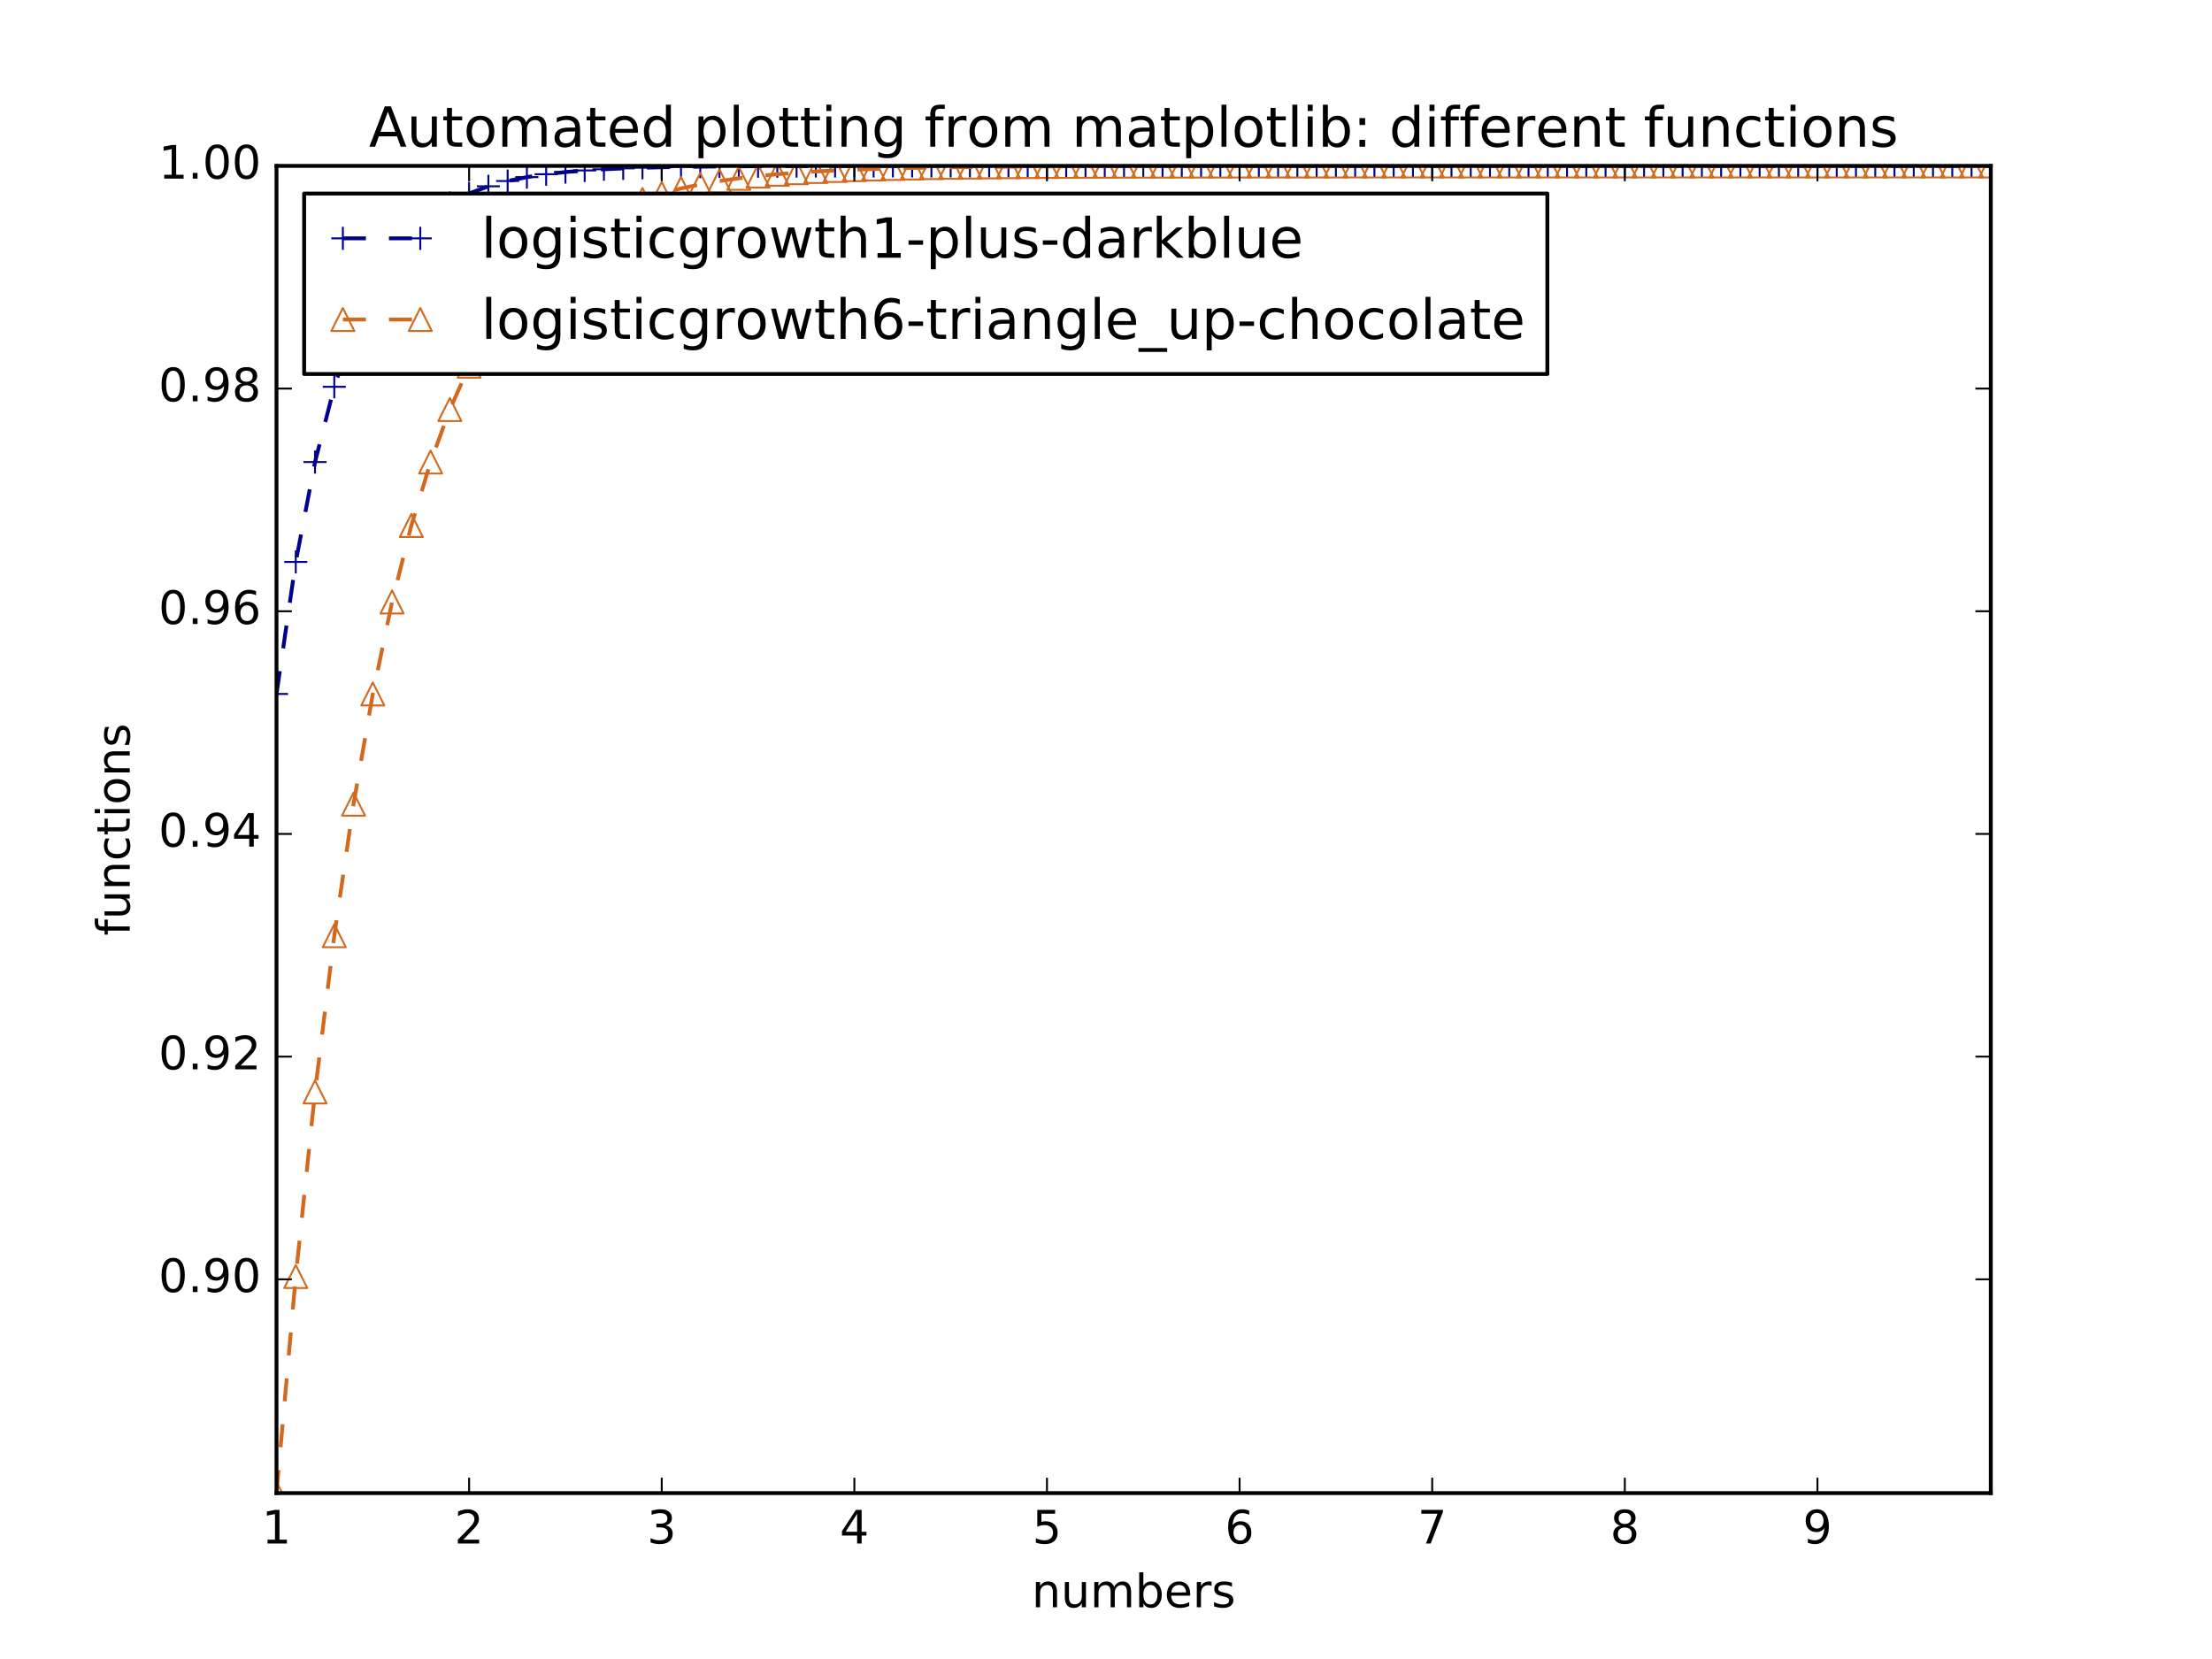 <?xml version="1.0" encoding="utf-8" standalone="no"?>
<!DOCTYPE svg PUBLIC "-//W3C//DTD SVG 1.1//EN"
  "http://www.w3.org/Graphics/SVG/1.1/DTD/svg11.dtd">
<!-- Created with matplotlib (http://matplotlib.org/) -->
<svg height="432pt" version="1.1" viewBox="0 0 576 432" width="576pt" xmlns="http://www.w3.org/2000/svg" xmlns:xlink="http://www.w3.org/1999/xlink">
 <defs>
  <style type="text/css">
*{stroke-linecap:butt;stroke-linejoin:round;stroke-miterlimit:100000;}
  </style>
 </defs>
 <g id="figure_1">
  <g id="patch_1">
   <path d="M 0 432 
L 576 432 
L 576 0 
L 0 0 
z
" style="fill:#ffffff;"/>
  </g>
  <g id="axes_1">
   <g id="patch_2">
    <path d="M 72 388.8 
L 518.4 388.8 
L 518.4 43.2 
L 72 43.2 
z
" style="fill:#ffffff;"/>
   </g>
   <g id="line2d_1">
    <path clip-path="url(#pc7db88fd77)" d="M 72 180.7 
L 77.016 146.33 
L 82.031 120.312 
L 87.047 100.722 
L 92.063 86.034 
L 97.079 75.054 
L 102.094 66.865 
L 107.11 60.769 
L 112.126 56.236 
L 117.142 52.868 
L 122.157 50.369 
L 127.173 48.514 
L 132.189 47.139 
L 137.204 46.119 
L 142.22 45.363 
L 147.236 44.803 
L 152.252 44.387 
L 157.267 44.08 
L 162.283 43.852 
L 167.299 43.683 
L 172.315 43.558 
L 177.33 43.465 
L 182.346 43.396 
L 187.362 43.345 
L 192.378 43.308 
L 197.393 43.28 
L 202.409 43.259 
L 207.425 43.244 
L 212.44 43.232 
L 217.456 43.224 
L 222.472 43.218 
L 227.488 43.213 
L 232.503 43.21 
L 237.519 43.207 
L 242.535 43.205 
L 247.551 43.204 
L 252.566 43.203 
L 257.582 43.202 
L 262.598 43.202 
L 267.613 43.201 
L 272.629 43.201 
L 277.645 43.201 
L 282.661 43.2 
L 287.676 43.2 
L 292.692 43.2 
L 297.708 43.2 
L 302.724 43.2 
L 307.739 43.2 
L 312.755 43.2 
L 317.771 43.2 
L 322.787 43.2 
L 327.802 43.2 
L 332.818 43.2 
L 337.834 43.2 
L 342.849 43.2 
L 347.865 43.2 
L 352.881 43.2 
L 357.897 43.2 
L 362.912 43.2 
L 367.928 43.2 
L 372.944 43.2 
L 377.96 43.2 
L 382.975 43.2 
L 387.991 43.2 
L 393.007 43.2 
L 398.022 43.2 
L 403.038 43.2 
L 408.054 43.2 
L 413.07 43.2 
L 418.085 43.2 
L 423.101 43.2 
L 428.117 43.2 
L 433.133 43.2 
L 438.148 43.2 
L 443.164 43.2 
L 448.18 43.2 
L 453.196 43.2 
L 458.211 43.2 
L 463.227 43.2 
L 468.243 43.2 
L 473.258 43.2 
L 478.274 43.2 
L 483.29 43.2 
L 488.306 43.2 
L 493.321 43.2 
L 498.337 43.2 
L 503.353 43.2 
L 508.369 43.2 
L 513.384 43.2 
L 518.4 43.2 
" style="fill:none;stroke:#00008b;stroke-dasharray:6,6;stroke-dashoffset:0.0;"/>
    <defs>
     <path d="M -3 0 
L 3 0 
M 0 3 
L 0 -3 
" id="m1d23a0b4f7" style="stroke:#00008b;stroke-width:0.5;"/>
    </defs>
    <g clip-path="url(#pc7db88fd77)">
     <use style="fill:none;stroke:#00008b;stroke-width:0.5;" x="72.0" xlink:href="#m1d23a0b4f7" y="180.7"/>
     <use style="fill:none;stroke:#00008b;stroke-width:0.5;" x="77.016" xlink:href="#m1d23a0b4f7" y="146.33"/>
     <use style="fill:none;stroke:#00008b;stroke-width:0.5;" x="82.031" xlink:href="#m1d23a0b4f7" y="120.312"/>
     <use style="fill:none;stroke:#00008b;stroke-width:0.5;" x="87.047" xlink:href="#m1d23a0b4f7" y="100.722"/>
     <use style="fill:none;stroke:#00008b;stroke-width:0.5;" x="92.063" xlink:href="#m1d23a0b4f7" y="86.034"/>
     <use style="fill:none;stroke:#00008b;stroke-width:0.5;" x="97.079" xlink:href="#m1d23a0b4f7" y="75.054"/>
     <use style="fill:none;stroke:#00008b;stroke-width:0.5;" x="102.094" xlink:href="#m1d23a0b4f7" y="66.865"/>
     <use style="fill:none;stroke:#00008b;stroke-width:0.5;" x="107.11" xlink:href="#m1d23a0b4f7" y="60.769"/>
     <use style="fill:none;stroke:#00008b;stroke-width:0.5;" x="112.126" xlink:href="#m1d23a0b4f7" y="56.236"/>
     <use style="fill:none;stroke:#00008b;stroke-width:0.5;" x="117.142" xlink:href="#m1d23a0b4f7" y="52.868"/>
     <use style="fill:none;stroke:#00008b;stroke-width:0.5;" x="122.157" xlink:href="#m1d23a0b4f7" y="50.369"/>
     <use style="fill:none;stroke:#00008b;stroke-width:0.5;" x="127.173" xlink:href="#m1d23a0b4f7" y="48.514"/>
     <use style="fill:none;stroke:#00008b;stroke-width:0.5;" x="132.189" xlink:href="#m1d23a0b4f7" y="47.139"/>
     <use style="fill:none;stroke:#00008b;stroke-width:0.5;" x="137.204" xlink:href="#m1d23a0b4f7" y="46.119"/>
     <use style="fill:none;stroke:#00008b;stroke-width:0.5;" x="142.22" xlink:href="#m1d23a0b4f7" y="45.363"/>
     <use style="fill:none;stroke:#00008b;stroke-width:0.5;" x="147.236" xlink:href="#m1d23a0b4f7" y="44.803"/>
     <use style="fill:none;stroke:#00008b;stroke-width:0.5;" x="152.252" xlink:href="#m1d23a0b4f7" y="44.387"/>
     <use style="fill:none;stroke:#00008b;stroke-width:0.5;" x="157.267" xlink:href="#m1d23a0b4f7" y="44.08"/>
     <use style="fill:none;stroke:#00008b;stroke-width:0.5;" x="162.283" xlink:href="#m1d23a0b4f7" y="43.852"/>
     <use style="fill:none;stroke:#00008b;stroke-width:0.5;" x="167.299" xlink:href="#m1d23a0b4f7" y="43.683"/>
     <use style="fill:none;stroke:#00008b;stroke-width:0.5;" x="172.315" xlink:href="#m1d23a0b4f7" y="43.558"/>
     <use style="fill:none;stroke:#00008b;stroke-width:0.5;" x="177.33" xlink:href="#m1d23a0b4f7" y="43.465"/>
     <use style="fill:none;stroke:#00008b;stroke-width:0.5;" x="182.346" xlink:href="#m1d23a0b4f7" y="43.396"/>
     <use style="fill:none;stroke:#00008b;stroke-width:0.5;" x="187.362" xlink:href="#m1d23a0b4f7" y="43.345"/>
     <use style="fill:none;stroke:#00008b;stroke-width:0.5;" x="192.378" xlink:href="#m1d23a0b4f7" y="43.308"/>
     <use style="fill:none;stroke:#00008b;stroke-width:0.5;" x="197.393" xlink:href="#m1d23a0b4f7" y="43.28"/>
     <use style="fill:none;stroke:#00008b;stroke-width:0.5;" x="202.409" xlink:href="#m1d23a0b4f7" y="43.259"/>
     <use style="fill:none;stroke:#00008b;stroke-width:0.5;" x="207.425" xlink:href="#m1d23a0b4f7" y="43.244"/>
     <use style="fill:none;stroke:#00008b;stroke-width:0.5;" x="212.44" xlink:href="#m1d23a0b4f7" y="43.232"/>
     <use style="fill:none;stroke:#00008b;stroke-width:0.5;" x="217.456" xlink:href="#m1d23a0b4f7" y="43.224"/>
     <use style="fill:none;stroke:#00008b;stroke-width:0.5;" x="222.472" xlink:href="#m1d23a0b4f7" y="43.218"/>
     <use style="fill:none;stroke:#00008b;stroke-width:0.5;" x="227.488" xlink:href="#m1d23a0b4f7" y="43.213"/>
     <use style="fill:none;stroke:#00008b;stroke-width:0.5;" x="232.503" xlink:href="#m1d23a0b4f7" y="43.21"/>
     <use style="fill:none;stroke:#00008b;stroke-width:0.5;" x="237.519" xlink:href="#m1d23a0b4f7" y="43.207"/>
     <use style="fill:none;stroke:#00008b;stroke-width:0.5;" x="242.535" xlink:href="#m1d23a0b4f7" y="43.205"/>
     <use style="fill:none;stroke:#00008b;stroke-width:0.5;" x="247.551" xlink:href="#m1d23a0b4f7" y="43.204"/>
     <use style="fill:none;stroke:#00008b;stroke-width:0.5;" x="252.566" xlink:href="#m1d23a0b4f7" y="43.203"/>
     <use style="fill:none;stroke:#00008b;stroke-width:0.5;" x="257.582" xlink:href="#m1d23a0b4f7" y="43.202"/>
     <use style="fill:none;stroke:#00008b;stroke-width:0.5;" x="262.598" xlink:href="#m1d23a0b4f7" y="43.202"/>
     <use style="fill:none;stroke:#00008b;stroke-width:0.5;" x="267.613" xlink:href="#m1d23a0b4f7" y="43.201"/>
     <use style="fill:none;stroke:#00008b;stroke-width:0.5;" x="272.629" xlink:href="#m1d23a0b4f7" y="43.201"/>
     <use style="fill:none;stroke:#00008b;stroke-width:0.5;" x="277.645" xlink:href="#m1d23a0b4f7" y="43.201"/>
     <use style="fill:none;stroke:#00008b;stroke-width:0.5;" x="282.661" xlink:href="#m1d23a0b4f7" y="43.2"/>
     <use style="fill:none;stroke:#00008b;stroke-width:0.5;" x="287.676" xlink:href="#m1d23a0b4f7" y="43.2"/>
     <use style="fill:none;stroke:#00008b;stroke-width:0.5;" x="292.692" xlink:href="#m1d23a0b4f7" y="43.2"/>
     <use style="fill:none;stroke:#00008b;stroke-width:0.5;" x="297.708" xlink:href="#m1d23a0b4f7" y="43.2"/>
     <use style="fill:none;stroke:#00008b;stroke-width:0.5;" x="302.724" xlink:href="#m1d23a0b4f7" y="43.2"/>
     <use style="fill:none;stroke:#00008b;stroke-width:0.5;" x="307.739" xlink:href="#m1d23a0b4f7" y="43.2"/>
     <use style="fill:none;stroke:#00008b;stroke-width:0.5;" x="312.755" xlink:href="#m1d23a0b4f7" y="43.2"/>
     <use style="fill:none;stroke:#00008b;stroke-width:0.5;" x="317.771" xlink:href="#m1d23a0b4f7" y="43.2"/>
     <use style="fill:none;stroke:#00008b;stroke-width:0.5;" x="322.787" xlink:href="#m1d23a0b4f7" y="43.2"/>
     <use style="fill:none;stroke:#00008b;stroke-width:0.5;" x="327.802" xlink:href="#m1d23a0b4f7" y="43.2"/>
     <use style="fill:none;stroke:#00008b;stroke-width:0.5;" x="332.818" xlink:href="#m1d23a0b4f7" y="43.2"/>
     <use style="fill:none;stroke:#00008b;stroke-width:0.5;" x="337.834" xlink:href="#m1d23a0b4f7" y="43.2"/>
     <use style="fill:none;stroke:#00008b;stroke-width:0.5;" x="342.849" xlink:href="#m1d23a0b4f7" y="43.2"/>
     <use style="fill:none;stroke:#00008b;stroke-width:0.5;" x="347.865" xlink:href="#m1d23a0b4f7" y="43.2"/>
     <use style="fill:none;stroke:#00008b;stroke-width:0.5;" x="352.881" xlink:href="#m1d23a0b4f7" y="43.2"/>
     <use style="fill:none;stroke:#00008b;stroke-width:0.5;" x="357.897" xlink:href="#m1d23a0b4f7" y="43.2"/>
     <use style="fill:none;stroke:#00008b;stroke-width:0.5;" x="362.912" xlink:href="#m1d23a0b4f7" y="43.2"/>
     <use style="fill:none;stroke:#00008b;stroke-width:0.5;" x="367.928" xlink:href="#m1d23a0b4f7" y="43.2"/>
     <use style="fill:none;stroke:#00008b;stroke-width:0.5;" x="372.944" xlink:href="#m1d23a0b4f7" y="43.2"/>
     <use style="fill:none;stroke:#00008b;stroke-width:0.5;" x="377.96" xlink:href="#m1d23a0b4f7" y="43.2"/>
     <use style="fill:none;stroke:#00008b;stroke-width:0.5;" x="382.975" xlink:href="#m1d23a0b4f7" y="43.2"/>
     <use style="fill:none;stroke:#00008b;stroke-width:0.5;" x="387.991" xlink:href="#m1d23a0b4f7" y="43.2"/>
     <use style="fill:none;stroke:#00008b;stroke-width:0.5;" x="393.007" xlink:href="#m1d23a0b4f7" y="43.2"/>
     <use style="fill:none;stroke:#00008b;stroke-width:0.5;" x="398.022" xlink:href="#m1d23a0b4f7" y="43.2"/>
     <use style="fill:none;stroke:#00008b;stroke-width:0.5;" x="403.038" xlink:href="#m1d23a0b4f7" y="43.2"/>
     <use style="fill:none;stroke:#00008b;stroke-width:0.5;" x="408.054" xlink:href="#m1d23a0b4f7" y="43.2"/>
     <use style="fill:none;stroke:#00008b;stroke-width:0.5;" x="413.07" xlink:href="#m1d23a0b4f7" y="43.2"/>
     <use style="fill:none;stroke:#00008b;stroke-width:0.5;" x="418.085" xlink:href="#m1d23a0b4f7" y="43.2"/>
     <use style="fill:none;stroke:#00008b;stroke-width:0.5;" x="423.101" xlink:href="#m1d23a0b4f7" y="43.2"/>
     <use style="fill:none;stroke:#00008b;stroke-width:0.5;" x="428.117" xlink:href="#m1d23a0b4f7" y="43.2"/>
     <use style="fill:none;stroke:#00008b;stroke-width:0.5;" x="433.133" xlink:href="#m1d23a0b4f7" y="43.2"/>
     <use style="fill:none;stroke:#00008b;stroke-width:0.5;" x="438.148" xlink:href="#m1d23a0b4f7" y="43.2"/>
     <use style="fill:none;stroke:#00008b;stroke-width:0.5;" x="443.164" xlink:href="#m1d23a0b4f7" y="43.2"/>
     <use style="fill:none;stroke:#00008b;stroke-width:0.5;" x="448.18" xlink:href="#m1d23a0b4f7" y="43.2"/>
     <use style="fill:none;stroke:#00008b;stroke-width:0.5;" x="453.196" xlink:href="#m1d23a0b4f7" y="43.2"/>
     <use style="fill:none;stroke:#00008b;stroke-width:0.5;" x="458.211" xlink:href="#m1d23a0b4f7" y="43.2"/>
     <use style="fill:none;stroke:#00008b;stroke-width:0.5;" x="463.227" xlink:href="#m1d23a0b4f7" y="43.2"/>
     <use style="fill:none;stroke:#00008b;stroke-width:0.5;" x="468.243" xlink:href="#m1d23a0b4f7" y="43.2"/>
     <use style="fill:none;stroke:#00008b;stroke-width:0.5;" x="473.258" xlink:href="#m1d23a0b4f7" y="43.2"/>
     <use style="fill:none;stroke:#00008b;stroke-width:0.5;" x="478.274" xlink:href="#m1d23a0b4f7" y="43.2"/>
     <use style="fill:none;stroke:#00008b;stroke-width:0.5;" x="483.29" xlink:href="#m1d23a0b4f7" y="43.2"/>
     <use style="fill:none;stroke:#00008b;stroke-width:0.5;" x="488.306" xlink:href="#m1d23a0b4f7" y="43.2"/>
     <use style="fill:none;stroke:#00008b;stroke-width:0.5;" x="493.321" xlink:href="#m1d23a0b4f7" y="43.2"/>
     <use style="fill:none;stroke:#00008b;stroke-width:0.5;" x="498.337" xlink:href="#m1d23a0b4f7" y="43.2"/>
     <use style="fill:none;stroke:#00008b;stroke-width:0.5;" x="503.353" xlink:href="#m1d23a0b4f7" y="43.2"/>
     <use style="fill:none;stroke:#00008b;stroke-width:0.5;" x="508.369" xlink:href="#m1d23a0b4f7" y="43.2"/>
     <use style="fill:none;stroke:#00008b;stroke-width:0.5;" x="513.384" xlink:href="#m1d23a0b4f7" y="43.2"/>
     <use style="fill:none;stroke:#00008b;stroke-width:0.5;" x="518.4" xlink:href="#m1d23a0b4f7" y="43.2"/>
    </g>
   </g>
   <g id="line2d_2">
    <path clip-path="url(#pc7db88fd77)" d="M 72 388.8 
L 77.016 332.402 
L 82.031 284.339 
L 87.047 243.65 
L 92.063 209.398 
L 97.079 180.7 
L 102.094 156.752 
L 107.11 136.833 
L 112.126 120.312 
L 117.142 106.639 
L 122.157 95.347 
L 127.173 86.034 
L 132.189 78.363 
L 137.204 72.053 
L 142.22 66.865 
L 147.236 62.604 
L 152.252 59.106 
L 157.267 56.236 
L 162.283 53.882 
L 167.299 51.951 
L 172.315 50.369 
L 177.33 49.072 
L 182.346 48.009 
L 187.362 47.139 
L 192.378 46.426 
L 197.393 45.841 
L 202.409 45.363 
L 207.425 44.971 
L 212.44 44.65 
L 217.456 44.387 
L 222.472 44.172 
L 227.488 43.996 
L 232.503 43.852 
L 237.519 43.734 
L 242.535 43.637 
L 247.551 43.558 
L 252.566 43.493 
L 257.582 43.44 
L 262.598 43.396 
L 267.613 43.361 
L 272.629 43.332 
L 277.645 43.308 
L 282.661 43.288 
L 287.676 43.272 
L 292.692 43.259 
L 297.708 43.248 
L 302.724 43.24 
L 307.739 43.232 
L 312.755 43.227 
L 317.771 43.222 
L 322.787 43.218 
L 327.802 43.215 
L 332.818 43.212 
L 337.834 43.21 
L 342.849 43.208 
L 347.865 43.207 
L 352.881 43.205 
L 357.897 43.204 
L 362.912 43.204 
L 367.928 43.203 
L 372.944 43.202 
L 377.96 43.202 
L 382.975 43.202 
L 387.991 43.201 
L 393.007 43.201 
L 398.022 43.201 
L 403.038 43.201 
L 408.054 43.201 
L 413.07 43.2 
L 418.085 43.2 
L 423.101 43.2 
L 428.117 43.2 
L 433.133 43.2 
L 438.148 43.2 
L 443.164 43.2 
L 448.18 43.2 
L 453.196 43.2 
L 458.211 43.2 
L 463.227 43.2 
L 468.243 43.2 
L 473.258 43.2 
L 478.274 43.2 
L 483.29 43.2 
L 488.306 43.2 
L 493.321 43.2 
L 498.337 43.2 
L 503.353 43.2 
L 508.369 43.2 
L 513.384 43.2 
L 518.4 43.2 
" style="fill:none;stroke:#d2691e;stroke-dasharray:6,6;stroke-dashoffset:0.0;"/>
    <defs>
     <path d="M 0 -3 
L -3 3 
L 3 3 
z
" id="m80302f2761" style="stroke:#d2691e;stroke-linejoin:miter;stroke-width:0.5;"/>
    </defs>
    <g clip-path="url(#pc7db88fd77)">
     <use style="fill:none;stroke:#d2691e;stroke-linejoin:miter;stroke-width:0.5;" x="72.0" xlink:href="#m80302f2761" y="388.8"/>
     <use style="fill:none;stroke:#d2691e;stroke-linejoin:miter;stroke-width:0.5;" x="77.016" xlink:href="#m80302f2761" y="332.402"/>
     <use style="fill:none;stroke:#d2691e;stroke-linejoin:miter;stroke-width:0.5;" x="82.031" xlink:href="#m80302f2761" y="284.339"/>
     <use style="fill:none;stroke:#d2691e;stroke-linejoin:miter;stroke-width:0.5;" x="87.047" xlink:href="#m80302f2761" y="243.65"/>
     <use style="fill:none;stroke:#d2691e;stroke-linejoin:miter;stroke-width:0.5;" x="92.063" xlink:href="#m80302f2761" y="209.398"/>
     <use style="fill:none;stroke:#d2691e;stroke-linejoin:miter;stroke-width:0.5;" x="97.079" xlink:href="#m80302f2761" y="180.7"/>
     <use style="fill:none;stroke:#d2691e;stroke-linejoin:miter;stroke-width:0.5;" x="102.094" xlink:href="#m80302f2761" y="156.752"/>
     <use style="fill:none;stroke:#d2691e;stroke-linejoin:miter;stroke-width:0.5;" x="107.11" xlink:href="#m80302f2761" y="136.833"/>
     <use style="fill:none;stroke:#d2691e;stroke-linejoin:miter;stroke-width:0.5;" x="112.126" xlink:href="#m80302f2761" y="120.312"/>
     <use style="fill:none;stroke:#d2691e;stroke-linejoin:miter;stroke-width:0.5;" x="117.142" xlink:href="#m80302f2761" y="106.639"/>
     <use style="fill:none;stroke:#d2691e;stroke-linejoin:miter;stroke-width:0.5;" x="122.157" xlink:href="#m80302f2761" y="95.347"/>
     <use style="fill:none;stroke:#d2691e;stroke-linejoin:miter;stroke-width:0.5;" x="127.173" xlink:href="#m80302f2761" y="86.034"/>
     <use style="fill:none;stroke:#d2691e;stroke-linejoin:miter;stroke-width:0.5;" x="132.189" xlink:href="#m80302f2761" y="78.363"/>
     <use style="fill:none;stroke:#d2691e;stroke-linejoin:miter;stroke-width:0.5;" x="137.204" xlink:href="#m80302f2761" y="72.053"/>
     <use style="fill:none;stroke:#d2691e;stroke-linejoin:miter;stroke-width:0.5;" x="142.22" xlink:href="#m80302f2761" y="66.865"/>
     <use style="fill:none;stroke:#d2691e;stroke-linejoin:miter;stroke-width:0.5;" x="147.236" xlink:href="#m80302f2761" y="62.604"/>
     <use style="fill:none;stroke:#d2691e;stroke-linejoin:miter;stroke-width:0.5;" x="152.252" xlink:href="#m80302f2761" y="59.106"/>
     <use style="fill:none;stroke:#d2691e;stroke-linejoin:miter;stroke-width:0.5;" x="157.267" xlink:href="#m80302f2761" y="56.236"/>
     <use style="fill:none;stroke:#d2691e;stroke-linejoin:miter;stroke-width:0.5;" x="162.283" xlink:href="#m80302f2761" y="53.882"/>
     <use style="fill:none;stroke:#d2691e;stroke-linejoin:miter;stroke-width:0.5;" x="167.299" xlink:href="#m80302f2761" y="51.951"/>
     <use style="fill:none;stroke:#d2691e;stroke-linejoin:miter;stroke-width:0.5;" x="172.315" xlink:href="#m80302f2761" y="50.369"/>
     <use style="fill:none;stroke:#d2691e;stroke-linejoin:miter;stroke-width:0.5;" x="177.33" xlink:href="#m80302f2761" y="49.072"/>
     <use style="fill:none;stroke:#d2691e;stroke-linejoin:miter;stroke-width:0.5;" x="182.346" xlink:href="#m80302f2761" y="48.009"/>
     <use style="fill:none;stroke:#d2691e;stroke-linejoin:miter;stroke-width:0.5;" x="187.362" xlink:href="#m80302f2761" y="47.139"/>
     <use style="fill:none;stroke:#d2691e;stroke-linejoin:miter;stroke-width:0.5;" x="192.378" xlink:href="#m80302f2761" y="46.426"/>
     <use style="fill:none;stroke:#d2691e;stroke-linejoin:miter;stroke-width:0.5;" x="197.393" xlink:href="#m80302f2761" y="45.841"/>
     <use style="fill:none;stroke:#d2691e;stroke-linejoin:miter;stroke-width:0.5;" x="202.409" xlink:href="#m80302f2761" y="45.363"/>
     <use style="fill:none;stroke:#d2691e;stroke-linejoin:miter;stroke-width:0.5;" x="207.425" xlink:href="#m80302f2761" y="44.971"/>
     <use style="fill:none;stroke:#d2691e;stroke-linejoin:miter;stroke-width:0.5;" x="212.44" xlink:href="#m80302f2761" y="44.65"/>
     <use style="fill:none;stroke:#d2691e;stroke-linejoin:miter;stroke-width:0.5;" x="217.456" xlink:href="#m80302f2761" y="44.387"/>
     <use style="fill:none;stroke:#d2691e;stroke-linejoin:miter;stroke-width:0.5;" x="222.472" xlink:href="#m80302f2761" y="44.172"/>
     <use style="fill:none;stroke:#d2691e;stroke-linejoin:miter;stroke-width:0.5;" x="227.488" xlink:href="#m80302f2761" y="43.996"/>
     <use style="fill:none;stroke:#d2691e;stroke-linejoin:miter;stroke-width:0.5;" x="232.503" xlink:href="#m80302f2761" y="43.852"/>
     <use style="fill:none;stroke:#d2691e;stroke-linejoin:miter;stroke-width:0.5;" x="237.519" xlink:href="#m80302f2761" y="43.734"/>
     <use style="fill:none;stroke:#d2691e;stroke-linejoin:miter;stroke-width:0.5;" x="242.535" xlink:href="#m80302f2761" y="43.637"/>
     <use style="fill:none;stroke:#d2691e;stroke-linejoin:miter;stroke-width:0.5;" x="247.551" xlink:href="#m80302f2761" y="43.558"/>
     <use style="fill:none;stroke:#d2691e;stroke-linejoin:miter;stroke-width:0.5;" x="252.566" xlink:href="#m80302f2761" y="43.493"/>
     <use style="fill:none;stroke:#d2691e;stroke-linejoin:miter;stroke-width:0.5;" x="257.582" xlink:href="#m80302f2761" y="43.44"/>
     <use style="fill:none;stroke:#d2691e;stroke-linejoin:miter;stroke-width:0.5;" x="262.598" xlink:href="#m80302f2761" y="43.396"/>
     <use style="fill:none;stroke:#d2691e;stroke-linejoin:miter;stroke-width:0.5;" x="267.613" xlink:href="#m80302f2761" y="43.361"/>
     <use style="fill:none;stroke:#d2691e;stroke-linejoin:miter;stroke-width:0.5;" x="272.629" xlink:href="#m80302f2761" y="43.332"/>
     <use style="fill:none;stroke:#d2691e;stroke-linejoin:miter;stroke-width:0.5;" x="277.645" xlink:href="#m80302f2761" y="43.308"/>
     <use style="fill:none;stroke:#d2691e;stroke-linejoin:miter;stroke-width:0.5;" x="282.661" xlink:href="#m80302f2761" y="43.288"/>
     <use style="fill:none;stroke:#d2691e;stroke-linejoin:miter;stroke-width:0.5;" x="287.676" xlink:href="#m80302f2761" y="43.272"/>
     <use style="fill:none;stroke:#d2691e;stroke-linejoin:miter;stroke-width:0.5;" x="292.692" xlink:href="#m80302f2761" y="43.259"/>
     <use style="fill:none;stroke:#d2691e;stroke-linejoin:miter;stroke-width:0.5;" x="297.708" xlink:href="#m80302f2761" y="43.248"/>
     <use style="fill:none;stroke:#d2691e;stroke-linejoin:miter;stroke-width:0.5;" x="302.724" xlink:href="#m80302f2761" y="43.24"/>
     <use style="fill:none;stroke:#d2691e;stroke-linejoin:miter;stroke-width:0.5;" x="307.739" xlink:href="#m80302f2761" y="43.232"/>
     <use style="fill:none;stroke:#d2691e;stroke-linejoin:miter;stroke-width:0.5;" x="312.755" xlink:href="#m80302f2761" y="43.227"/>
     <use style="fill:none;stroke:#d2691e;stroke-linejoin:miter;stroke-width:0.5;" x="317.771" xlink:href="#m80302f2761" y="43.222"/>
     <use style="fill:none;stroke:#d2691e;stroke-linejoin:miter;stroke-width:0.5;" x="322.787" xlink:href="#m80302f2761" y="43.218"/>
     <use style="fill:none;stroke:#d2691e;stroke-linejoin:miter;stroke-width:0.5;" x="327.802" xlink:href="#m80302f2761" y="43.215"/>
     <use style="fill:none;stroke:#d2691e;stroke-linejoin:miter;stroke-width:0.5;" x="332.818" xlink:href="#m80302f2761" y="43.212"/>
     <use style="fill:none;stroke:#d2691e;stroke-linejoin:miter;stroke-width:0.5;" x="337.834" xlink:href="#m80302f2761" y="43.21"/>
     <use style="fill:none;stroke:#d2691e;stroke-linejoin:miter;stroke-width:0.5;" x="342.849" xlink:href="#m80302f2761" y="43.208"/>
     <use style="fill:none;stroke:#d2691e;stroke-linejoin:miter;stroke-width:0.5;" x="347.865" xlink:href="#m80302f2761" y="43.207"/>
     <use style="fill:none;stroke:#d2691e;stroke-linejoin:miter;stroke-width:0.5;" x="352.881" xlink:href="#m80302f2761" y="43.205"/>
     <use style="fill:none;stroke:#d2691e;stroke-linejoin:miter;stroke-width:0.5;" x="357.897" xlink:href="#m80302f2761" y="43.204"/>
     <use style="fill:none;stroke:#d2691e;stroke-linejoin:miter;stroke-width:0.5;" x="362.912" xlink:href="#m80302f2761" y="43.204"/>
     <use style="fill:none;stroke:#d2691e;stroke-linejoin:miter;stroke-width:0.5;" x="367.928" xlink:href="#m80302f2761" y="43.203"/>
     <use style="fill:none;stroke:#d2691e;stroke-linejoin:miter;stroke-width:0.5;" x="372.944" xlink:href="#m80302f2761" y="43.202"/>
     <use style="fill:none;stroke:#d2691e;stroke-linejoin:miter;stroke-width:0.5;" x="377.96" xlink:href="#m80302f2761" y="43.202"/>
     <use style="fill:none;stroke:#d2691e;stroke-linejoin:miter;stroke-width:0.5;" x="382.975" xlink:href="#m80302f2761" y="43.202"/>
     <use style="fill:none;stroke:#d2691e;stroke-linejoin:miter;stroke-width:0.5;" x="387.991" xlink:href="#m80302f2761" y="43.201"/>
     <use style="fill:none;stroke:#d2691e;stroke-linejoin:miter;stroke-width:0.5;" x="393.007" xlink:href="#m80302f2761" y="43.201"/>
     <use style="fill:none;stroke:#d2691e;stroke-linejoin:miter;stroke-width:0.5;" x="398.022" xlink:href="#m80302f2761" y="43.201"/>
     <use style="fill:none;stroke:#d2691e;stroke-linejoin:miter;stroke-width:0.5;" x="403.038" xlink:href="#m80302f2761" y="43.201"/>
     <use style="fill:none;stroke:#d2691e;stroke-linejoin:miter;stroke-width:0.5;" x="408.054" xlink:href="#m80302f2761" y="43.201"/>
     <use style="fill:none;stroke:#d2691e;stroke-linejoin:miter;stroke-width:0.5;" x="413.07" xlink:href="#m80302f2761" y="43.2"/>
     <use style="fill:none;stroke:#d2691e;stroke-linejoin:miter;stroke-width:0.5;" x="418.085" xlink:href="#m80302f2761" y="43.2"/>
     <use style="fill:none;stroke:#d2691e;stroke-linejoin:miter;stroke-width:0.5;" x="423.101" xlink:href="#m80302f2761" y="43.2"/>
     <use style="fill:none;stroke:#d2691e;stroke-linejoin:miter;stroke-width:0.5;" x="428.117" xlink:href="#m80302f2761" y="43.2"/>
     <use style="fill:none;stroke:#d2691e;stroke-linejoin:miter;stroke-width:0.5;" x="433.133" xlink:href="#m80302f2761" y="43.2"/>
     <use style="fill:none;stroke:#d2691e;stroke-linejoin:miter;stroke-width:0.5;" x="438.148" xlink:href="#m80302f2761" y="43.2"/>
     <use style="fill:none;stroke:#d2691e;stroke-linejoin:miter;stroke-width:0.5;" x="443.164" xlink:href="#m80302f2761" y="43.2"/>
     <use style="fill:none;stroke:#d2691e;stroke-linejoin:miter;stroke-width:0.5;" x="448.18" xlink:href="#m80302f2761" y="43.2"/>
     <use style="fill:none;stroke:#d2691e;stroke-linejoin:miter;stroke-width:0.5;" x="453.196" xlink:href="#m80302f2761" y="43.2"/>
     <use style="fill:none;stroke:#d2691e;stroke-linejoin:miter;stroke-width:0.5;" x="458.211" xlink:href="#m80302f2761" y="43.2"/>
     <use style="fill:none;stroke:#d2691e;stroke-linejoin:miter;stroke-width:0.5;" x="463.227" xlink:href="#m80302f2761" y="43.2"/>
     <use style="fill:none;stroke:#d2691e;stroke-linejoin:miter;stroke-width:0.5;" x="468.243" xlink:href="#m80302f2761" y="43.2"/>
     <use style="fill:none;stroke:#d2691e;stroke-linejoin:miter;stroke-width:0.5;" x="473.258" xlink:href="#m80302f2761" y="43.2"/>
     <use style="fill:none;stroke:#d2691e;stroke-linejoin:miter;stroke-width:0.5;" x="478.274" xlink:href="#m80302f2761" y="43.2"/>
     <use style="fill:none;stroke:#d2691e;stroke-linejoin:miter;stroke-width:0.5;" x="483.29" xlink:href="#m80302f2761" y="43.2"/>
     <use style="fill:none;stroke:#d2691e;stroke-linejoin:miter;stroke-width:0.5;" x="488.306" xlink:href="#m80302f2761" y="43.2"/>
     <use style="fill:none;stroke:#d2691e;stroke-linejoin:miter;stroke-width:0.5;" x="493.321" xlink:href="#m80302f2761" y="43.2"/>
     <use style="fill:none;stroke:#d2691e;stroke-linejoin:miter;stroke-width:0.5;" x="498.337" xlink:href="#m80302f2761" y="43.2"/>
     <use style="fill:none;stroke:#d2691e;stroke-linejoin:miter;stroke-width:0.5;" x="503.353" xlink:href="#m80302f2761" y="43.2"/>
     <use style="fill:none;stroke:#d2691e;stroke-linejoin:miter;stroke-width:0.5;" x="508.369" xlink:href="#m80302f2761" y="43.2"/>
     <use style="fill:none;stroke:#d2691e;stroke-linejoin:miter;stroke-width:0.5;" x="513.384" xlink:href="#m80302f2761" y="43.2"/>
     <use style="fill:none;stroke:#d2691e;stroke-linejoin:miter;stroke-width:0.5;" x="518.4" xlink:href="#m80302f2761" y="43.2"/>
    </g>
   </g>
   <g id="patch_3">
    <path d="M 72 43.2 
L 518.4 43.2 
" style="fill:none;stroke:#000000;stroke-linecap:square;stroke-linejoin:miter;"/>
   </g>
   <g id="patch_4">
    <path d="M 518.4 388.8 
L 518.4 43.2 
" style="fill:none;stroke:#000000;stroke-linecap:square;stroke-linejoin:miter;"/>
   </g>
   <g id="patch_5">
    <path d="M 72 388.8 
L 518.4 388.8 
" style="fill:none;stroke:#000000;stroke-linecap:square;stroke-linejoin:miter;"/>
   </g>
   <g id="patch_6">
    <path d="M 72 388.8 
L 72 43.2 
" style="fill:none;stroke:#000000;stroke-linecap:square;stroke-linejoin:miter;"/>
   </g>
   <g id="matplotlib.axis_1">
    <g id="xtick_1">
     <g id="line2d_3">
      <defs>
       <path d="M 0 0 
L 0 -4 
" id="m9890b29eba" style="stroke:#000000;stroke-width:0.5;"/>
      </defs>
      <g>
       <use style="stroke:#000000;stroke-width:0.5;" x="72.0" xlink:href="#m9890b29eba" y="388.8"/>
      </g>
     </g>
     <g id="line2d_4">
      <defs>
       <path d="M 0 0 
L 0 4 
" id="m251ecb1e3c" style="stroke:#000000;stroke-width:0.5;"/>
      </defs>
      <g>
       <use style="stroke:#000000;stroke-width:0.5;" x="72.0" xlink:href="#m251ecb1e3c" y="43.2"/>
      </g>
     </g>
     <g id="text_1">
      <!-- 1 -->
      <defs>
       <path d="M 12.406 8.297 
L 28.516 8.297 
L 28.516 63.922 
L 10.984 60.406 
L 10.984 69.391 
L 28.422 72.906 
L 38.281 72.906 
L 38.281 8.297 
L 54.391 8.297 
L 54.391 0 
L 12.406 0 
z
" id="BitstreamVeraSans-Roman-31"/>
      </defs>
      <g transform="translate(68.183 401.918)scale(0.12 -0.12)">
       <use xlink:href="#BitstreamVeraSans-Roman-31"/>
      </g>
     </g>
    </g>
    <g id="xtick_2">
     <g id="line2d_5">
      <g>
       <use style="stroke:#000000;stroke-width:0.5;" x="122.157" xlink:href="#m9890b29eba" y="388.8"/>
      </g>
     </g>
     <g id="line2d_6">
      <g>
       <use style="stroke:#000000;stroke-width:0.5;" x="122.157" xlink:href="#m251ecb1e3c" y="43.2"/>
      </g>
     </g>
     <g id="text_2">
      <!-- 2 -->
      <defs>
       <path d="M 19.188 8.297 
L 53.609 8.297 
L 53.609 0 
L 7.328 0 
L 7.328 8.297 
Q 12.938 14.109 22.625 23.891 
Q 32.328 33.688 34.812 36.531 
Q 39.547 41.844 41.422 45.531 
Q 43.312 49.219 43.312 52.781 
Q 43.312 58.594 39.234 62.25 
Q 35.156 65.922 28.609 65.922 
Q 23.969 65.922 18.812 64.312 
Q 13.672 62.703 7.812 59.422 
L 7.812 69.391 
Q 13.766 71.781 18.938 73 
Q 24.125 74.219 28.422 74.219 
Q 39.75 74.219 46.484 68.547 
Q 53.219 62.891 53.219 53.422 
Q 53.219 48.922 51.531 44.891 
Q 49.859 40.875 45.406 35.406 
Q 44.188 33.984 37.641 27.219 
Q 31.109 20.453 19.188 8.297 
" id="BitstreamVeraSans-Roman-32"/>
      </defs>
      <g transform="translate(118.34 401.918)scale(0.12 -0.12)">
       <use xlink:href="#BitstreamVeraSans-Roman-32"/>
      </g>
     </g>
    </g>
    <g id="xtick_3">
     <g id="line2d_7">
      <g>
       <use style="stroke:#000000;stroke-width:0.5;" x="172.315" xlink:href="#m9890b29eba" y="388.8"/>
      </g>
     </g>
     <g id="line2d_8">
      <g>
       <use style="stroke:#000000;stroke-width:0.5;" x="172.315" xlink:href="#m251ecb1e3c" y="43.2"/>
      </g>
     </g>
     <g id="text_3">
      <!-- 3 -->
      <defs>
       <path d="M 40.578 39.312 
Q 47.656 37.797 51.625 33 
Q 55.609 28.219 55.609 21.188 
Q 55.609 10.406 48.188 4.484 
Q 40.766 -1.422 27.094 -1.422 
Q 22.516 -1.422 17.656 -0.516 
Q 12.797 0.391 7.625 2.203 
L 7.625 11.719 
Q 11.719 9.328 16.594 8.109 
Q 21.484 6.891 26.812 6.891 
Q 36.078 6.891 40.938 10.547 
Q 45.797 14.203 45.797 21.188 
Q 45.797 27.641 41.281 31.266 
Q 36.766 34.906 28.719 34.906 
L 20.219 34.906 
L 20.219 43.016 
L 29.109 43.016 
Q 36.375 43.016 40.234 45.922 
Q 44.094 48.828 44.094 54.297 
Q 44.094 59.906 40.109 62.906 
Q 36.141 65.922 28.719 65.922 
Q 24.656 65.922 20.016 65.031 
Q 15.375 64.156 9.812 62.312 
L 9.812 71.094 
Q 15.438 72.656 20.344 73.438 
Q 25.25 74.219 29.594 74.219 
Q 40.828 74.219 47.359 69.109 
Q 53.906 64.016 53.906 55.328 
Q 53.906 49.266 50.438 45.094 
Q 46.969 40.922 40.578 39.312 
" id="BitstreamVeraSans-Roman-33"/>
      </defs>
      <g transform="translate(168.497 401.918)scale(0.12 -0.12)">
       <use xlink:href="#BitstreamVeraSans-Roman-33"/>
      </g>
     </g>
    </g>
    <g id="xtick_4">
     <g id="line2d_9">
      <g>
       <use style="stroke:#000000;stroke-width:0.5;" x="222.472" xlink:href="#m9890b29eba" y="388.8"/>
      </g>
     </g>
     <g id="line2d_10">
      <g>
       <use style="stroke:#000000;stroke-width:0.5;" x="222.472" xlink:href="#m251ecb1e3c" y="43.2"/>
      </g>
     </g>
     <g id="text_4">
      <!-- 4 -->
      <defs>
       <path d="M 37.797 64.312 
L 12.891 25.391 
L 37.797 25.391 
z
M 35.203 72.906 
L 47.609 72.906 
L 47.609 25.391 
L 58.016 25.391 
L 58.016 17.188 
L 47.609 17.188 
L 47.609 0 
L 37.797 0 
L 37.797 17.188 
L 4.891 17.188 
L 4.891 26.703 
z
" id="BitstreamVeraSans-Roman-34"/>
      </defs>
      <g transform="translate(218.654 401.918)scale(0.12 -0.12)">
       <use xlink:href="#BitstreamVeraSans-Roman-34"/>
      </g>
     </g>
    </g>
    <g id="xtick_5">
     <g id="line2d_11">
      <g>
       <use style="stroke:#000000;stroke-width:0.5;" x="272.629" xlink:href="#m9890b29eba" y="388.8"/>
      </g>
     </g>
     <g id="line2d_12">
      <g>
       <use style="stroke:#000000;stroke-width:0.5;" x="272.629" xlink:href="#m251ecb1e3c" y="43.2"/>
      </g>
     </g>
     <g id="text_5">
      <!-- 5 -->
      <defs>
       <path d="M 10.797 72.906 
L 49.516 72.906 
L 49.516 64.594 
L 19.828 64.594 
L 19.828 46.734 
Q 21.969 47.469 24.109 47.828 
Q 26.266 48.188 28.422 48.188 
Q 40.625 48.188 47.75 41.5 
Q 54.891 34.812 54.891 23.391 
Q 54.891 11.625 47.562 5.094 
Q 40.234 -1.422 26.906 -1.422 
Q 22.312 -1.422 17.547 -0.641 
Q 12.797 0.141 7.719 1.703 
L 7.719 11.625 
Q 12.109 9.234 16.797 8.062 
Q 21.484 6.891 26.703 6.891 
Q 35.156 6.891 40.078 11.328 
Q 45.016 15.766 45.016 23.391 
Q 45.016 31 40.078 35.438 
Q 35.156 39.891 26.703 39.891 
Q 22.75 39.891 18.812 39.016 
Q 14.891 38.141 10.797 36.281 
z
" id="BitstreamVeraSans-Roman-35"/>
      </defs>
      <g transform="translate(268.812 401.918)scale(0.12 -0.12)">
       <use xlink:href="#BitstreamVeraSans-Roman-35"/>
      </g>
     </g>
    </g>
    <g id="xtick_6">
     <g id="line2d_13">
      <g>
       <use style="stroke:#000000;stroke-width:0.5;" x="322.787" xlink:href="#m9890b29eba" y="388.8"/>
      </g>
     </g>
     <g id="line2d_14">
      <g>
       <use style="stroke:#000000;stroke-width:0.5;" x="322.787" xlink:href="#m251ecb1e3c" y="43.2"/>
      </g>
     </g>
     <g id="text_6">
      <!-- 6 -->
      <defs>
       <path d="M 33.016 40.375 
Q 26.375 40.375 22.484 35.828 
Q 18.609 31.297 18.609 23.391 
Q 18.609 15.531 22.484 10.953 
Q 26.375 6.391 33.016 6.391 
Q 39.656 6.391 43.531 10.953 
Q 47.406 15.531 47.406 23.391 
Q 47.406 31.297 43.531 35.828 
Q 39.656 40.375 33.016 40.375 
M 52.594 71.297 
L 52.594 62.312 
Q 48.875 64.062 45.094 64.984 
Q 41.312 65.922 37.594 65.922 
Q 27.828 65.922 22.672 59.328 
Q 17.531 52.734 16.797 39.406 
Q 19.672 43.656 24.016 45.922 
Q 28.375 48.188 33.594 48.188 
Q 44.578 48.188 50.953 41.516 
Q 57.328 34.859 57.328 23.391 
Q 57.328 12.156 50.688 5.359 
Q 44.047 -1.422 33.016 -1.422 
Q 20.359 -1.422 13.672 8.266 
Q 6.984 17.969 6.984 36.375 
Q 6.984 53.656 15.188 63.938 
Q 23.391 74.219 37.203 74.219 
Q 40.922 74.219 44.703 73.484 
Q 48.484 72.75 52.594 71.297 
" id="BitstreamVeraSans-Roman-36"/>
      </defs>
      <g transform="translate(318.969 401.918)scale(0.12 -0.12)">
       <use xlink:href="#BitstreamVeraSans-Roman-36"/>
      </g>
     </g>
    </g>
    <g id="xtick_7">
     <g id="line2d_15">
      <g>
       <use style="stroke:#000000;stroke-width:0.5;" x="372.944" xlink:href="#m9890b29eba" y="388.8"/>
      </g>
     </g>
     <g id="line2d_16">
      <g>
       <use style="stroke:#000000;stroke-width:0.5;" x="372.944" xlink:href="#m251ecb1e3c" y="43.2"/>
      </g>
     </g>
     <g id="text_7">
      <!-- 7 -->
      <defs>
       <path d="M 8.203 72.906 
L 55.078 72.906 
L 55.078 68.703 
L 28.609 0 
L 18.312 0 
L 43.219 64.594 
L 8.203 64.594 
z
" id="BitstreamVeraSans-Roman-37"/>
      </defs>
      <g transform="translate(369.126 401.918)scale(0.12 -0.12)">
       <use xlink:href="#BitstreamVeraSans-Roman-37"/>
      </g>
     </g>
    </g>
    <g id="xtick_8">
     <g id="line2d_17">
      <g>
       <use style="stroke:#000000;stroke-width:0.5;" x="423.101" xlink:href="#m9890b29eba" y="388.8"/>
      </g>
     </g>
     <g id="line2d_18">
      <g>
       <use style="stroke:#000000;stroke-width:0.5;" x="423.101" xlink:href="#m251ecb1e3c" y="43.2"/>
      </g>
     </g>
     <g id="text_8">
      <!-- 8 -->
      <defs>
       <path d="M 31.781 34.625 
Q 24.75 34.625 20.719 30.859 
Q 16.703 27.094 16.703 20.516 
Q 16.703 13.922 20.719 10.156 
Q 24.75 6.391 31.781 6.391 
Q 38.812 6.391 42.859 10.172 
Q 46.922 13.969 46.922 20.516 
Q 46.922 27.094 42.891 30.859 
Q 38.875 34.625 31.781 34.625 
M 21.922 38.812 
Q 15.578 40.375 12.031 44.719 
Q 8.5 49.078 8.5 55.328 
Q 8.5 64.062 14.719 69.141 
Q 20.953 74.219 31.781 74.219 
Q 42.672 74.219 48.875 69.141 
Q 55.078 64.062 55.078 55.328 
Q 55.078 49.078 51.531 44.719 
Q 48 40.375 41.703 38.812 
Q 48.828 37.156 52.797 32.312 
Q 56.781 27.484 56.781 20.516 
Q 56.781 9.906 50.312 4.234 
Q 43.844 -1.422 31.781 -1.422 
Q 19.734 -1.422 13.25 4.234 
Q 6.781 9.906 6.781 20.516 
Q 6.781 27.484 10.781 32.312 
Q 14.797 37.156 21.922 38.812 
M 18.312 54.391 
Q 18.312 48.734 21.844 45.562 
Q 25.391 42.391 31.781 42.391 
Q 38.141 42.391 41.719 45.562 
Q 45.312 48.734 45.312 54.391 
Q 45.312 60.062 41.719 63.234 
Q 38.141 66.406 31.781 66.406 
Q 25.391 66.406 21.844 63.234 
Q 18.312 60.062 18.312 54.391 
" id="BitstreamVeraSans-Roman-38"/>
      </defs>
      <g transform="translate(419.284 401.918)scale(0.12 -0.12)">
       <use xlink:href="#BitstreamVeraSans-Roman-38"/>
      </g>
     </g>
    </g>
    <g id="xtick_9">
     <g id="line2d_19">
      <g>
       <use style="stroke:#000000;stroke-width:0.5;" x="473.258" xlink:href="#m9890b29eba" y="388.8"/>
      </g>
     </g>
     <g id="line2d_20">
      <g>
       <use style="stroke:#000000;stroke-width:0.5;" x="473.258" xlink:href="#m251ecb1e3c" y="43.2"/>
      </g>
     </g>
     <g id="text_9">
      <!-- 9 -->
      <defs>
       <path d="M 10.984 1.516 
L 10.984 10.5 
Q 14.703 8.734 18.5 7.812 
Q 22.312 6.891 25.984 6.891 
Q 35.75 6.891 40.891 13.453 
Q 46.047 20.016 46.781 33.406 
Q 43.953 29.203 39.594 26.953 
Q 35.25 24.703 29.984 24.703 
Q 19.047 24.703 12.672 31.312 
Q 6.297 37.938 6.297 49.422 
Q 6.297 60.641 12.938 67.422 
Q 19.578 74.219 30.609 74.219 
Q 43.266 74.219 49.922 64.516 
Q 56.594 54.828 56.594 36.375 
Q 56.594 19.141 48.406 8.859 
Q 40.234 -1.422 26.422 -1.422 
Q 22.703 -1.422 18.891 -0.688 
Q 15.094 0.047 10.984 1.516 
M 30.609 32.422 
Q 37.25 32.422 41.125 36.953 
Q 45.016 41.5 45.016 49.422 
Q 45.016 57.281 41.125 61.844 
Q 37.25 66.406 30.609 66.406 
Q 23.969 66.406 20.094 61.844 
Q 16.219 57.281 16.219 49.422 
Q 16.219 41.5 20.094 36.953 
Q 23.969 32.422 30.609 32.422 
" id="BitstreamVeraSans-Roman-39"/>
      </defs>
      <g transform="translate(469.441 401.918)scale(0.12 -0.12)">
       <use xlink:href="#BitstreamVeraSans-Roman-39"/>
      </g>
     </g>
    </g>
    <g id="text_10">
     <!-- numbers -->
     <defs>
      <path d="M 54.891 33.016 
L 54.891 0 
L 45.906 0 
L 45.906 32.719 
Q 45.906 40.484 42.875 44.328 
Q 39.844 48.188 33.797 48.188 
Q 26.516 48.188 22.312 43.547 
Q 18.109 38.922 18.109 30.906 
L 18.109 0 
L 9.078 0 
L 9.078 54.688 
L 18.109 54.688 
L 18.109 46.188 
Q 21.344 51.125 25.703 53.562 
Q 30.078 56 35.797 56 
Q 45.219 56 50.047 50.172 
Q 54.891 44.344 54.891 33.016 
" id="BitstreamVeraSans-Roman-6e"/>
      <path d="M 52 44.188 
Q 55.375 50.25 60.062 53.125 
Q 64.75 56 71.094 56 
Q 79.641 56 84.281 50.016 
Q 88.922 44.047 88.922 33.016 
L 88.922 0 
L 79.891 0 
L 79.891 32.719 
Q 79.891 40.578 77.094 44.375 
Q 74.312 48.188 68.609 48.188 
Q 61.625 48.188 57.562 43.547 
Q 53.516 38.922 53.516 30.906 
L 53.516 0 
L 44.484 0 
L 44.484 32.719 
Q 44.484 40.625 41.703 44.406 
Q 38.922 48.188 33.109 48.188 
Q 26.219 48.188 22.156 43.531 
Q 18.109 38.875 18.109 30.906 
L 18.109 0 
L 9.078 0 
L 9.078 54.688 
L 18.109 54.688 
L 18.109 46.188 
Q 21.188 51.219 25.484 53.609 
Q 29.781 56 35.688 56 
Q 41.656 56 45.828 52.969 
Q 50 49.953 52 44.188 
" id="BitstreamVeraSans-Roman-6d"/>
      <path d="M 56.203 29.594 
L 56.203 25.203 
L 14.891 25.203 
Q 15.484 15.922 20.484 11.062 
Q 25.484 6.203 34.422 6.203 
Q 39.594 6.203 44.453 7.469 
Q 49.312 8.734 54.109 11.281 
L 54.109 2.781 
Q 49.266 0.734 44.188 -0.344 
Q 39.109 -1.422 33.891 -1.422 
Q 20.797 -1.422 13.156 6.188 
Q 5.516 13.812 5.516 26.812 
Q 5.516 40.234 12.766 48.109 
Q 20.016 56 32.328 56 
Q 43.359 56 49.781 48.891 
Q 56.203 41.797 56.203 29.594 
M 47.219 32.234 
Q 47.125 39.594 43.094 43.984 
Q 39.062 48.391 32.422 48.391 
Q 24.906 48.391 20.391 44.141 
Q 15.875 39.891 15.188 32.172 
z
" id="BitstreamVeraSans-Roman-65"/>
      <path d="M 8.5 21.578 
L 8.5 54.688 
L 17.484 54.688 
L 17.484 21.922 
Q 17.484 14.156 20.5 10.266 
Q 23.531 6.391 29.594 6.391 
Q 36.859 6.391 41.078 11.031 
Q 45.312 15.672 45.312 23.688 
L 45.312 54.688 
L 54.297 54.688 
L 54.297 0 
L 45.312 0 
L 45.312 8.406 
Q 42.047 3.422 37.719 1 
Q 33.406 -1.422 27.688 -1.422 
Q 18.266 -1.422 13.375 4.438 
Q 8.5 10.297 8.5 21.578 
" id="BitstreamVeraSans-Roman-75"/>
      <path d="M 41.109 46.297 
Q 39.594 47.172 37.812 47.578 
Q 36.031 48 33.891 48 
Q 26.266 48 22.188 43.047 
Q 18.109 38.094 18.109 28.812 
L 18.109 0 
L 9.078 0 
L 9.078 54.688 
L 18.109 54.688 
L 18.109 46.188 
Q 20.953 51.172 25.484 53.578 
Q 30.031 56 36.531 56 
Q 37.453 56 38.578 55.875 
Q 39.703 55.766 41.062 55.516 
z
" id="BitstreamVeraSans-Roman-72"/>
      <path d="M 44.281 53.078 
L 44.281 44.578 
Q 40.484 46.531 36.375 47.5 
Q 32.281 48.484 27.875 48.484 
Q 21.188 48.484 17.844 46.438 
Q 14.5 44.391 14.5 40.281 
Q 14.5 37.156 16.891 35.375 
Q 19.281 33.594 26.516 31.984 
L 29.594 31.297 
Q 39.156 29.25 43.188 25.516 
Q 47.219 21.781 47.219 15.094 
Q 47.219 7.469 41.188 3.016 
Q 35.156 -1.422 24.609 -1.422 
Q 20.219 -1.422 15.453 -0.562 
Q 10.688 0.297 5.422 2 
L 5.422 11.281 
Q 10.406 8.688 15.234 7.391 
Q 20.062 6.109 24.812 6.109 
Q 31.156 6.109 34.562 8.281 
Q 37.984 10.453 37.984 14.406 
Q 37.984 18.062 35.516 20.016 
Q 33.062 21.969 24.703 23.781 
L 21.578 24.516 
Q 13.234 26.266 9.516 29.906 
Q 5.812 33.547 5.812 39.891 
Q 5.812 47.609 11.281 51.797 
Q 16.75 56 26.812 56 
Q 31.781 56 36.172 55.266 
Q 40.578 54.547 44.281 53.078 
" id="BitstreamVeraSans-Roman-73"/>
      <path d="M 48.688 27.297 
Q 48.688 37.203 44.609 42.844 
Q 40.531 48.484 33.406 48.484 
Q 26.266 48.484 22.188 42.844 
Q 18.109 37.203 18.109 27.297 
Q 18.109 17.391 22.188 11.75 
Q 26.266 6.109 33.406 6.109 
Q 40.531 6.109 44.609 11.75 
Q 48.688 17.391 48.688 27.297 
M 18.109 46.391 
Q 20.953 51.266 25.266 53.625 
Q 29.594 56 35.594 56 
Q 45.562 56 51.781 48.094 
Q 58.016 40.188 58.016 27.297 
Q 58.016 14.406 51.781 6.484 
Q 45.562 -1.422 35.594 -1.422 
Q 29.594 -1.422 25.266 0.953 
Q 20.953 3.328 18.109 8.203 
L 18.109 0 
L 9.078 0 
L 9.078 75.984 
L 18.109 75.984 
z
" id="BitstreamVeraSans-Roman-62"/>
     </defs>
     <g transform="translate(268.658 418.532)scale(0.12 -0.12)">
      <use xlink:href="#BitstreamVeraSans-Roman-6e"/>
      <use x="63.379" xlink:href="#BitstreamVeraSans-Roman-75"/>
      <use x="126.758" xlink:href="#BitstreamVeraSans-Roman-6d"/>
      <use x="224.17" xlink:href="#BitstreamVeraSans-Roman-62"/>
      <use x="287.646" xlink:href="#BitstreamVeraSans-Roman-65"/>
      <use x="349.17" xlink:href="#BitstreamVeraSans-Roman-72"/>
      <use x="390.283" xlink:href="#BitstreamVeraSans-Roman-73"/>
     </g>
    </g>
   </g>
   <g id="matplotlib.axis_2">
    <g id="ytick_1">
     <g id="line2d_21">
      <defs>
       <path d="M 0 0 
L 4 0 
" id="m8fa6d41c19" style="stroke:#000000;stroke-width:0.5;"/>
      </defs>
      <g>
       <use style="stroke:#000000;stroke-width:0.5;" x="72.0" xlink:href="#m8fa6d41c19" y="333.126"/>
      </g>
     </g>
     <g id="line2d_22">
      <defs>
       <path d="M 0 0 
L -4 0 
" id="m5bc1e37e0c" style="stroke:#000000;stroke-width:0.5;"/>
      </defs>
      <g>
       <use style="stroke:#000000;stroke-width:0.5;" x="518.4" xlink:href="#m5bc1e37e0c" y="333.126"/>
      </g>
     </g>
     <g id="text_11">
      <!-- 0.90 -->
      <defs>
       <path d="M 31.781 66.406 
Q 24.172 66.406 20.328 58.906 
Q 16.5 51.422 16.5 36.375 
Q 16.5 21.391 20.328 13.891 
Q 24.172 6.391 31.781 6.391 
Q 39.453 6.391 43.281 13.891 
Q 47.125 21.391 47.125 36.375 
Q 47.125 51.422 43.281 58.906 
Q 39.453 66.406 31.781 66.406 
M 31.781 74.219 
Q 44.047 74.219 50.516 64.516 
Q 56.984 54.828 56.984 36.375 
Q 56.984 17.969 50.516 8.266 
Q 44.047 -1.422 31.781 -1.422 
Q 19.531 -1.422 13.062 8.266 
Q 6.594 17.969 6.594 36.375 
Q 6.594 54.828 13.062 64.516 
Q 19.531 74.219 31.781 74.219 
" id="BitstreamVeraSans-Roman-30"/>
       <path d="M 10.688 12.406 
L 21 12.406 
L 21 0 
L 10.688 0 
z
" id="BitstreamVeraSans-Roman-2e"/>
      </defs>
      <g transform="translate(41.281 336.437)scale(0.12 -0.12)">
       <use xlink:href="#BitstreamVeraSans-Roman-30"/>
       <use x="63.623" xlink:href="#BitstreamVeraSans-Roman-2e"/>
       <use x="95.41" xlink:href="#BitstreamVeraSans-Roman-39"/>
       <use x="159.033" xlink:href="#BitstreamVeraSans-Roman-30"/>
      </g>
     </g>
    </g>
    <g id="ytick_2">
     <g id="line2d_23">
      <g>
       <use style="stroke:#000000;stroke-width:0.5;" x="72.0" xlink:href="#m8fa6d41c19" y="275.141"/>
      </g>
     </g>
     <g id="line2d_24">
      <g>
       <use style="stroke:#000000;stroke-width:0.5;" x="518.4" xlink:href="#m5bc1e37e0c" y="275.141"/>
      </g>
     </g>
     <g id="text_12">
      <!-- 0.92 -->
      <g transform="translate(41.281 278.452)scale(0.12 -0.12)">
       <use xlink:href="#BitstreamVeraSans-Roman-30"/>
       <use x="63.623" xlink:href="#BitstreamVeraSans-Roman-2e"/>
       <use x="95.41" xlink:href="#BitstreamVeraSans-Roman-39"/>
       <use x="159.033" xlink:href="#BitstreamVeraSans-Roman-32"/>
      </g>
     </g>
    </g>
    <g id="ytick_3">
     <g id="line2d_25">
      <g>
       <use style="stroke:#000000;stroke-width:0.5;" x="72.0" xlink:href="#m8fa6d41c19" y="217.155"/>
      </g>
     </g>
     <g id="line2d_26">
      <g>
       <use style="stroke:#000000;stroke-width:0.5;" x="518.4" xlink:href="#m5bc1e37e0c" y="217.155"/>
      </g>
     </g>
     <g id="text_13">
      <!-- 0.94 -->
      <g transform="translate(41.281 220.467)scale(0.12 -0.12)">
       <use xlink:href="#BitstreamVeraSans-Roman-30"/>
       <use x="63.623" xlink:href="#BitstreamVeraSans-Roman-2e"/>
       <use x="95.41" xlink:href="#BitstreamVeraSans-Roman-39"/>
       <use x="159.033" xlink:href="#BitstreamVeraSans-Roman-34"/>
      </g>
     </g>
    </g>
    <g id="ytick_4">
     <g id="line2d_27">
      <g>
       <use style="stroke:#000000;stroke-width:0.5;" x="72.0" xlink:href="#m8fa6d41c19" y="159.17"/>
      </g>
     </g>
     <g id="line2d_28">
      <g>
       <use style="stroke:#000000;stroke-width:0.5;" x="518.4" xlink:href="#m5bc1e37e0c" y="159.17"/>
      </g>
     </g>
     <g id="text_14">
      <!-- 0.96 -->
      <g transform="translate(41.281 162.482)scale(0.12 -0.12)">
       <use xlink:href="#BitstreamVeraSans-Roman-30"/>
       <use x="63.623" xlink:href="#BitstreamVeraSans-Roman-2e"/>
       <use x="95.41" xlink:href="#BitstreamVeraSans-Roman-39"/>
       <use x="159.033" xlink:href="#BitstreamVeraSans-Roman-36"/>
      </g>
     </g>
    </g>
    <g id="ytick_5">
     <g id="line2d_29">
      <g>
       <use style="stroke:#000000;stroke-width:0.5;" x="72.0" xlink:href="#m8fa6d41c19" y="101.185"/>
      </g>
     </g>
     <g id="line2d_30">
      <g>
       <use style="stroke:#000000;stroke-width:0.5;" x="518.4" xlink:href="#m5bc1e37e0c" y="101.185"/>
      </g>
     </g>
     <g id="text_15">
      <!-- 0.98 -->
      <g transform="translate(41.281 104.496)scale(0.12 -0.12)">
       <use xlink:href="#BitstreamVeraSans-Roman-30"/>
       <use x="63.623" xlink:href="#BitstreamVeraSans-Roman-2e"/>
       <use x="95.41" xlink:href="#BitstreamVeraSans-Roman-39"/>
       <use x="159.033" xlink:href="#BitstreamVeraSans-Roman-38"/>
      </g>
     </g>
    </g>
    <g id="ytick_6">
     <g id="text_16">
      <!-- 1.00 -->
      <g transform="translate(41.281 46.511)scale(0.12 -0.12)">
       <use xlink:href="#BitstreamVeraSans-Roman-31"/>
       <use x="63.623" xlink:href="#BitstreamVeraSans-Roman-2e"/>
       <use x="95.41" xlink:href="#BitstreamVeraSans-Roman-30"/>
       <use x="159.033" xlink:href="#BitstreamVeraSans-Roman-30"/>
      </g>
     </g>
    </g>
    <g id="text_17">
     <!-- functions -->
     <defs>
      <path d="M 18.312 70.219 
L 18.312 54.688 
L 36.812 54.688 
L 36.812 47.703 
L 18.312 47.703 
L 18.312 18.016 
Q 18.312 11.328 20.141 9.422 
Q 21.969 7.516 27.594 7.516 
L 36.812 7.516 
L 36.812 0 
L 27.594 0 
Q 17.188 0 13.234 3.875 
Q 9.281 7.766 9.281 18.016 
L 9.281 47.703 
L 2.688 47.703 
L 2.688 54.688 
L 9.281 54.688 
L 9.281 70.219 
z
" id="BitstreamVeraSans-Roman-74"/>
      <path d="M 37.109 75.984 
L 37.109 68.5 
L 28.516 68.5 
Q 23.688 68.5 21.797 66.547 
Q 19.922 64.594 19.922 59.516 
L 19.922 54.688 
L 34.719 54.688 
L 34.719 47.703 
L 19.922 47.703 
L 19.922 0 
L 10.891 0 
L 10.891 47.703 
L 2.297 47.703 
L 2.297 54.688 
L 10.891 54.688 
L 10.891 58.5 
Q 10.891 67.625 15.141 71.797 
Q 19.391 75.984 28.609 75.984 
z
" id="BitstreamVeraSans-Roman-66"/>
      <path d="M 9.422 54.688 
L 18.406 54.688 
L 18.406 0 
L 9.422 0 
z
M 9.422 75.984 
L 18.406 75.984 
L 18.406 64.594 
L 9.422 64.594 
z
" id="BitstreamVeraSans-Roman-69"/>
      <path d="M 30.609 48.391 
Q 23.391 48.391 19.188 42.75 
Q 14.984 37.109 14.984 27.297 
Q 14.984 17.484 19.156 11.844 
Q 23.344 6.203 30.609 6.203 
Q 37.797 6.203 41.984 11.859 
Q 46.188 17.531 46.188 27.297 
Q 46.188 37.016 41.984 42.703 
Q 37.797 48.391 30.609 48.391 
M 30.609 56 
Q 42.328 56 49.016 48.375 
Q 55.719 40.766 55.719 27.297 
Q 55.719 13.875 49.016 6.219 
Q 42.328 -1.422 30.609 -1.422 
Q 18.844 -1.422 12.172 6.219 
Q 5.516 13.875 5.516 27.297 
Q 5.516 40.766 12.172 48.375 
Q 18.844 56 30.609 56 
" id="BitstreamVeraSans-Roman-6f"/>
      <path d="M 48.781 52.594 
L 48.781 44.188 
Q 44.969 46.297 41.141 47.344 
Q 37.312 48.391 33.406 48.391 
Q 24.656 48.391 19.812 42.844 
Q 14.984 37.312 14.984 27.297 
Q 14.984 17.281 19.812 11.734 
Q 24.656 6.203 33.406 6.203 
Q 37.312 6.203 41.141 7.25 
Q 44.969 8.297 48.781 10.406 
L 48.781 2.094 
Q 45.016 0.344 40.984 -0.531 
Q 36.969 -1.422 32.422 -1.422 
Q 20.062 -1.422 12.781 6.344 
Q 5.516 14.109 5.516 27.297 
Q 5.516 40.672 12.859 48.328 
Q 20.219 56 33.016 56 
Q 37.156 56 41.109 55.141 
Q 45.062 54.297 48.781 52.594 
" id="BitstreamVeraSans-Roman-63"/>
     </defs>
     <g transform="translate(33.786 243.635)rotate(-90.0)scale(0.12 -0.12)">
      <use xlink:href="#BitstreamVeraSans-Roman-66"/>
      <use x="35.205" xlink:href="#BitstreamVeraSans-Roman-75"/>
      <use x="98.584" xlink:href="#BitstreamVeraSans-Roman-6e"/>
      <use x="161.963" xlink:href="#BitstreamVeraSans-Roman-63"/>
      <use x="216.943" xlink:href="#BitstreamVeraSans-Roman-74"/>
      <use x="256.152" xlink:href="#BitstreamVeraSans-Roman-69"/>
      <use x="283.936" xlink:href="#BitstreamVeraSans-Roman-6f"/>
      <use x="345.117" xlink:href="#BitstreamVeraSans-Roman-6e"/>
      <use x="408.496" xlink:href="#BitstreamVeraSans-Roman-73"/>
     </g>
    </g>
   </g>
   <g id="text_18">
    <!-- Automated plotting from matplotlib: different functions -->
    <defs>
     <path id="BitstreamVeraSans-Roman-20"/>
     <path d="M 9.422 75.984 
L 18.406 75.984 
L 18.406 0 
L 9.422 0 
z
" id="BitstreamVeraSans-Roman-6c"/>
     <path d="M 11.719 12.406 
L 22.016 12.406 
L 22.016 0 
L 11.719 0 
z
M 11.719 51.703 
L 22.016 51.703 
L 22.016 39.312 
L 11.719 39.312 
z
" id="BitstreamVeraSans-Roman-3a"/>
     <path d="M 34.188 63.188 
L 20.797 26.906 
L 47.609 26.906 
z
M 28.609 72.906 
L 39.797 72.906 
L 67.578 0 
L 57.328 0 
L 50.688 18.703 
L 17.828 18.703 
L 11.188 0 
L 0.781 0 
z
" id="BitstreamVeraSans-Roman-41"/>
     <path d="M 45.406 46.391 
L 45.406 75.984 
L 54.391 75.984 
L 54.391 0 
L 45.406 0 
L 45.406 8.203 
Q 42.578 3.328 38.25 0.953 
Q 33.938 -1.422 27.875 -1.422 
Q 17.969 -1.422 11.734 6.484 
Q 5.516 14.406 5.516 27.297 
Q 5.516 40.188 11.734 48.094 
Q 17.969 56 27.875 56 
Q 33.938 56 38.25 53.625 
Q 42.578 51.266 45.406 46.391 
M 14.797 27.297 
Q 14.797 17.391 18.875 11.75 
Q 22.953 6.109 30.078 6.109 
Q 37.203 6.109 41.297 11.75 
Q 45.406 17.391 45.406 27.297 
Q 45.406 37.203 41.297 42.844 
Q 37.203 48.484 30.078 48.484 
Q 22.953 48.484 18.875 42.844 
Q 14.797 37.203 14.797 27.297 
" id="BitstreamVeraSans-Roman-64"/>
     <path d="M 45.406 27.984 
Q 45.406 37.75 41.375 43.109 
Q 37.359 48.484 30.078 48.484 
Q 22.859 48.484 18.828 43.109 
Q 14.797 37.75 14.797 27.984 
Q 14.797 18.266 18.828 12.891 
Q 22.859 7.516 30.078 7.516 
Q 37.359 7.516 41.375 12.891 
Q 45.406 18.266 45.406 27.984 
M 54.391 6.781 
Q 54.391 -7.172 48.188 -13.984 
Q 42 -20.797 29.203 -20.797 
Q 24.469 -20.797 20.266 -20.094 
Q 16.062 -19.391 12.109 -17.922 
L 12.109 -9.188 
Q 16.062 -11.328 19.922 -12.344 
Q 23.781 -13.375 27.781 -13.375 
Q 36.625 -13.375 41.016 -8.766 
Q 45.406 -4.156 45.406 5.172 
L 45.406 9.625 
Q 42.625 4.781 38.281 2.391 
Q 33.938 0 27.875 0 
Q 17.828 0 11.672 7.656 
Q 5.516 15.328 5.516 27.984 
Q 5.516 40.672 11.672 48.328 
Q 17.828 56 27.875 56 
Q 33.938 56 38.281 53.609 
Q 42.625 51.219 45.406 46.391 
L 45.406 54.688 
L 54.391 54.688 
z
" id="BitstreamVeraSans-Roman-67"/>
     <path d="M 34.281 27.484 
Q 23.391 27.484 19.188 25 
Q 14.984 22.516 14.984 16.5 
Q 14.984 11.719 18.141 8.906 
Q 21.297 6.109 26.703 6.109 
Q 34.188 6.109 38.703 11.406 
Q 43.219 16.703 43.219 25.484 
L 43.219 27.484 
z
M 52.203 31.203 
L 52.203 0 
L 43.219 0 
L 43.219 8.297 
Q 40.141 3.328 35.547 0.953 
Q 30.953 -1.422 24.312 -1.422 
Q 15.922 -1.422 10.953 3.297 
Q 6 8.016 6 15.922 
Q 6 25.141 12.172 29.828 
Q 18.359 34.516 30.609 34.516 
L 43.219 34.516 
L 43.219 35.406 
Q 43.219 41.609 39.141 45 
Q 35.062 48.391 27.688 48.391 
Q 23 48.391 18.547 47.266 
Q 14.109 46.141 10.016 43.891 
L 10.016 52.203 
Q 14.938 54.109 19.578 55.047 
Q 24.219 56 28.609 56 
Q 40.484 56 46.344 49.844 
Q 52.203 43.703 52.203 31.203 
" id="BitstreamVeraSans-Roman-61"/>
     <path d="M 18.109 8.203 
L 18.109 -20.797 
L 9.078 -20.797 
L 9.078 54.688 
L 18.109 54.688 
L 18.109 46.391 
Q 20.953 51.266 25.266 53.625 
Q 29.594 56 35.594 56 
Q 45.562 56 51.781 48.094 
Q 58.016 40.188 58.016 27.297 
Q 58.016 14.406 51.781 6.484 
Q 45.562 -1.422 35.594 -1.422 
Q 29.594 -1.422 25.266 0.953 
Q 20.953 3.328 18.109 8.203 
M 48.688 27.297 
Q 48.688 37.203 44.609 42.844 
Q 40.531 48.484 33.406 48.484 
Q 26.266 48.484 22.188 42.844 
Q 18.109 37.203 18.109 27.297 
Q 18.109 17.391 22.188 11.75 
Q 26.266 6.109 33.406 6.109 
Q 40.531 6.109 44.609 11.75 
Q 48.688 17.391 48.688 27.297 
" id="BitstreamVeraSans-Roman-70"/>
    </defs>
    <g transform="translate(96.076 38.2)scale(0.144 -0.144)">
     <use xlink:href="#BitstreamVeraSans-Roman-41"/>
     <use x="68.408" xlink:href="#BitstreamVeraSans-Roman-75"/>
     <use x="131.787" xlink:href="#BitstreamVeraSans-Roman-74"/>
     <use x="170.996" xlink:href="#BitstreamVeraSans-Roman-6f"/>
     <use x="232.178" xlink:href="#BitstreamVeraSans-Roman-6d"/>
     <use x="329.59" xlink:href="#BitstreamVeraSans-Roman-61"/>
     <use x="390.869" xlink:href="#BitstreamVeraSans-Roman-74"/>
     <use x="430.078" xlink:href="#BitstreamVeraSans-Roman-65"/>
     <use x="491.602" xlink:href="#BitstreamVeraSans-Roman-64"/>
     <use x="555.078" xlink:href="#BitstreamVeraSans-Roman-20"/>
     <use x="586.865" xlink:href="#BitstreamVeraSans-Roman-70"/>
     <use x="650.342" xlink:href="#BitstreamVeraSans-Roman-6c"/>
     <use x="678.125" xlink:href="#BitstreamVeraSans-Roman-6f"/>
     <use x="739.307" xlink:href="#BitstreamVeraSans-Roman-74"/>
     <use x="778.516" xlink:href="#BitstreamVeraSans-Roman-74"/>
     <use x="817.725" xlink:href="#BitstreamVeraSans-Roman-69"/>
     <use x="845.508" xlink:href="#BitstreamVeraSans-Roman-6e"/>
     <use x="908.887" xlink:href="#BitstreamVeraSans-Roman-67"/>
     <use x="972.363" xlink:href="#BitstreamVeraSans-Roman-20"/>
     <use x="1004.15" xlink:href="#BitstreamVeraSans-Roman-66"/>
     <use x="1039.355" xlink:href="#BitstreamVeraSans-Roman-72"/>
     <use x="1080.438" xlink:href="#BitstreamVeraSans-Roman-6f"/>
     <use x="1141.619" xlink:href="#BitstreamVeraSans-Roman-6d"/>
     <use x="1239.031" xlink:href="#BitstreamVeraSans-Roman-20"/>
     <use x="1270.818" xlink:href="#BitstreamVeraSans-Roman-6d"/>
     <use x="1368.23" xlink:href="#BitstreamVeraSans-Roman-61"/>
     <use x="1429.51" xlink:href="#BitstreamVeraSans-Roman-74"/>
     <use x="1468.719" xlink:href="#BitstreamVeraSans-Roman-70"/>
     <use x="1532.195" xlink:href="#BitstreamVeraSans-Roman-6c"/>
     <use x="1559.979" xlink:href="#BitstreamVeraSans-Roman-6f"/>
     <use x="1621.16" xlink:href="#BitstreamVeraSans-Roman-74"/>
     <use x="1660.369" xlink:href="#BitstreamVeraSans-Roman-6c"/>
     <use x="1688.152" xlink:href="#BitstreamVeraSans-Roman-69"/>
     <use x="1715.936" xlink:href="#BitstreamVeraSans-Roman-62"/>
     <use x="1779.412" xlink:href="#BitstreamVeraSans-Roman-3a"/>
     <use x="1813.104" xlink:href="#BitstreamVeraSans-Roman-20"/>
     <use x="1844.891" xlink:href="#BitstreamVeraSans-Roman-64"/>
     <use x="1908.367" xlink:href="#BitstreamVeraSans-Roman-69"/>
     <use x="1936.15" xlink:href="#BitstreamVeraSans-Roman-66"/>
     <use x="1971.355" xlink:href="#BitstreamVeraSans-Roman-66"/>
     <use x="2006.561" xlink:href="#BitstreamVeraSans-Roman-65"/>
     <use x="2068.084" xlink:href="#BitstreamVeraSans-Roman-72"/>
     <use x="2109.166" xlink:href="#BitstreamVeraSans-Roman-65"/>
     <use x="2170.689" xlink:href="#BitstreamVeraSans-Roman-6e"/>
     <use x="2234.068" xlink:href="#BitstreamVeraSans-Roman-74"/>
     <use x="2273.277" xlink:href="#BitstreamVeraSans-Roman-20"/>
     <use x="2305.064" xlink:href="#BitstreamVeraSans-Roman-66"/>
     <use x="2340.27" xlink:href="#BitstreamVeraSans-Roman-75"/>
     <use x="2403.648" xlink:href="#BitstreamVeraSans-Roman-6e"/>
     <use x="2467.027" xlink:href="#BitstreamVeraSans-Roman-63"/>
     <use x="2522.008" xlink:href="#BitstreamVeraSans-Roman-74"/>
     <use x="2561.217" xlink:href="#BitstreamVeraSans-Roman-69"/>
     <use x="2589.0" xlink:href="#BitstreamVeraSans-Roman-6f"/>
     <use x="2650.182" xlink:href="#BitstreamVeraSans-Roman-6e"/>
     <use x="2713.561" xlink:href="#BitstreamVeraSans-Roman-73"/>
    </g>
   </g>
   <g id="legend_1">
    <g id="patch_7">
     <path d="M 79.2 97.394 
L 402.928 97.394 
L 402.928 50.4 
L 79.2 50.4 
z
" style="fill:#ffffff;stroke:#000000;stroke-linejoin:miter;"/>
    </g>
    <g id="line2d_31">
     <path d="M 89.28 62.062 
L 109.44 62.062 
" style="fill:none;stroke:#00008b;stroke-dasharray:6,6;stroke-dashoffset:0.0;"/>
    </g>
    <g id="line2d_32">
     <g>
      <use style="fill:none;stroke:#00008b;stroke-width:0.5;" x="89.28" xlink:href="#m1d23a0b4f7" y="62.062"/>
      <use style="fill:none;stroke:#00008b;stroke-width:0.5;" x="109.44" xlink:href="#m1d23a0b4f7" y="62.062"/>
     </g>
    </g>
    <g id="text_19">
     <!-- logisticgrowth1-plus-darkblue -->
     <defs>
      <path d="M 4.203 54.688 
L 13.188 54.688 
L 24.422 12.016 
L 35.594 54.688 
L 46.188 54.688 
L 57.422 12.016 
L 68.609 54.688 
L 77.594 54.688 
L 63.281 0 
L 52.688 0 
L 40.922 44.828 
L 29.109 0 
L 18.5 0 
z
" id="BitstreamVeraSans-Roman-77"/>
      <path d="M 9.078 75.984 
L 18.109 75.984 
L 18.109 31.109 
L 44.922 54.688 
L 56.391 54.688 
L 27.391 29.109 
L 57.625 0 
L 45.906 0 
L 18.109 26.703 
L 18.109 0 
L 9.078 0 
z
" id="BitstreamVeraSans-Roman-6b"/>
      <path d="M 54.891 33.016 
L 54.891 0 
L 45.906 0 
L 45.906 32.719 
Q 45.906 40.484 42.875 44.328 
Q 39.844 48.188 33.797 48.188 
Q 26.516 48.188 22.312 43.547 
Q 18.109 38.922 18.109 30.906 
L 18.109 0 
L 9.078 0 
L 9.078 75.984 
L 18.109 75.984 
L 18.109 46.188 
Q 21.344 51.125 25.703 53.562 
Q 30.078 56 35.797 56 
Q 45.219 56 50.047 50.172 
Q 54.891 44.344 54.891 33.016 
" id="BitstreamVeraSans-Roman-68"/>
      <path d="M 4.891 31.391 
L 31.203 31.391 
L 31.203 23.391 
L 4.891 23.391 
z
" id="BitstreamVeraSans-Roman-2d"/>
     </defs>
     <g transform="translate(125.28 67.102)scale(0.144 -0.144)">
      <use xlink:href="#BitstreamVeraSans-Roman-6c"/>
      <use x="27.783" xlink:href="#BitstreamVeraSans-Roman-6f"/>
      <use x="88.965" xlink:href="#BitstreamVeraSans-Roman-67"/>
      <use x="152.441" xlink:href="#BitstreamVeraSans-Roman-69"/>
      <use x="180.225" xlink:href="#BitstreamVeraSans-Roman-73"/>
      <use x="232.324" xlink:href="#BitstreamVeraSans-Roman-74"/>
      <use x="271.533" xlink:href="#BitstreamVeraSans-Roman-69"/>
      <use x="299.316" xlink:href="#BitstreamVeraSans-Roman-63"/>
      <use x="354.297" xlink:href="#BitstreamVeraSans-Roman-67"/>
      <use x="417.773" xlink:href="#BitstreamVeraSans-Roman-72"/>
      <use x="458.855" xlink:href="#BitstreamVeraSans-Roman-6f"/>
      <use x="520.037" xlink:href="#BitstreamVeraSans-Roman-77"/>
      <use x="601.824" xlink:href="#BitstreamVeraSans-Roman-74"/>
      <use x="641.033" xlink:href="#BitstreamVeraSans-Roman-68"/>
      <use x="704.412" xlink:href="#BitstreamVeraSans-Roman-31"/>
      <use x="768.035" xlink:href="#BitstreamVeraSans-Roman-2d"/>
      <use x="804.119" xlink:href="#BitstreamVeraSans-Roman-70"/>
      <use x="867.596" xlink:href="#BitstreamVeraSans-Roman-6c"/>
      <use x="895.379" xlink:href="#BitstreamVeraSans-Roman-75"/>
      <use x="958.758" xlink:href="#BitstreamVeraSans-Roman-73"/>
      <use x="1010.857" xlink:href="#BitstreamVeraSans-Roman-2d"/>
      <use x="1046.941" xlink:href="#BitstreamVeraSans-Roman-64"/>
      <use x="1110.418" xlink:href="#BitstreamVeraSans-Roman-61"/>
      <use x="1171.697" xlink:href="#BitstreamVeraSans-Roman-72"/>
      <use x="1212.811" xlink:href="#BitstreamVeraSans-Roman-6b"/>
      <use x="1270.721" xlink:href="#BitstreamVeraSans-Roman-62"/>
      <use x="1334.197" xlink:href="#BitstreamVeraSans-Roman-6c"/>
      <use x="1361.98" xlink:href="#BitstreamVeraSans-Roman-75"/>
      <use x="1425.359" xlink:href="#BitstreamVeraSans-Roman-65"/>
     </g>
    </g>
    <g id="line2d_33">
     <path d="M 89.28 83.198 
L 109.44 83.198 
" style="fill:none;stroke:#d2691e;stroke-dasharray:6,6;stroke-dashoffset:0.0;"/>
    </g>
    <g id="line2d_34">
     <g>
      <use style="fill:none;stroke:#d2691e;stroke-linejoin:miter;stroke-width:0.5;" x="89.28" xlink:href="#m80302f2761" y="83.198"/>
      <use style="fill:none;stroke:#d2691e;stroke-linejoin:miter;stroke-width:0.5;" x="109.44" xlink:href="#m80302f2761" y="83.198"/>
     </g>
    </g>
    <g id="text_20">
     <!-- logisticgrowth6-triangle_up-chocolate -->
     <defs>
      <path d="M 50.984 -16.609 
L 50.984 -23.578 
L -0.984 -23.578 
L -0.984 -16.609 
z
" id="BitstreamVeraSans-Roman-5f"/>
     </defs>
     <g transform="translate(125.28 88.238)scale(0.144 -0.144)">
      <use xlink:href="#BitstreamVeraSans-Roman-6c"/>
      <use x="27.783" xlink:href="#BitstreamVeraSans-Roman-6f"/>
      <use x="88.965" xlink:href="#BitstreamVeraSans-Roman-67"/>
      <use x="152.441" xlink:href="#BitstreamVeraSans-Roman-69"/>
      <use x="180.225" xlink:href="#BitstreamVeraSans-Roman-73"/>
      <use x="232.324" xlink:href="#BitstreamVeraSans-Roman-74"/>
      <use x="271.533" xlink:href="#BitstreamVeraSans-Roman-69"/>
      <use x="299.316" xlink:href="#BitstreamVeraSans-Roman-63"/>
      <use x="354.297" xlink:href="#BitstreamVeraSans-Roman-67"/>
      <use x="417.773" xlink:href="#BitstreamVeraSans-Roman-72"/>
      <use x="458.855" xlink:href="#BitstreamVeraSans-Roman-6f"/>
      <use x="520.037" xlink:href="#BitstreamVeraSans-Roman-77"/>
      <use x="601.824" xlink:href="#BitstreamVeraSans-Roman-74"/>
      <use x="641.033" xlink:href="#BitstreamVeraSans-Roman-68"/>
      <use x="704.412" xlink:href="#BitstreamVeraSans-Roman-36"/>
      <use x="768.035" xlink:href="#BitstreamVeraSans-Roman-2d"/>
      <use x="804.119" xlink:href="#BitstreamVeraSans-Roman-74"/>
      <use x="843.328" xlink:href="#BitstreamVeraSans-Roman-72"/>
      <use x="884.441" xlink:href="#BitstreamVeraSans-Roman-69"/>
      <use x="912.225" xlink:href="#BitstreamVeraSans-Roman-61"/>
      <use x="973.504" xlink:href="#BitstreamVeraSans-Roman-6e"/>
      <use x="1036.883" xlink:href="#BitstreamVeraSans-Roman-67"/>
      <use x="1100.359" xlink:href="#BitstreamVeraSans-Roman-6c"/>
      <use x="1128.143" xlink:href="#BitstreamVeraSans-Roman-65"/>
      <use x="1189.666" xlink:href="#BitstreamVeraSans-Roman-5f"/>
      <use x="1239.666" xlink:href="#BitstreamVeraSans-Roman-75"/>
      <use x="1303.045" xlink:href="#BitstreamVeraSans-Roman-70"/>
      <use x="1366.521" xlink:href="#BitstreamVeraSans-Roman-2d"/>
      <use x="1402.605" xlink:href="#BitstreamVeraSans-Roman-63"/>
      <use x="1457.586" xlink:href="#BitstreamVeraSans-Roman-68"/>
      <use x="1520.965" xlink:href="#BitstreamVeraSans-Roman-6f"/>
      <use x="1582.146" xlink:href="#BitstreamVeraSans-Roman-63"/>
      <use x="1637.127" xlink:href="#BitstreamVeraSans-Roman-6f"/>
      <use x="1698.309" xlink:href="#BitstreamVeraSans-Roman-6c"/>
      <use x="1726.092" xlink:href="#BitstreamVeraSans-Roman-61"/>
      <use x="1787.371" xlink:href="#BitstreamVeraSans-Roman-74"/>
      <use x="1826.58" xlink:href="#BitstreamVeraSans-Roman-65"/>
     </g>
    </g>
   </g>
  </g>
 </g>
 <defs>
  <clipPath id="pc7db88fd77">
   <rect height="345.6" width="446.4" x="72.0" y="43.2"/>
  </clipPath>
 </defs>
</svg>
